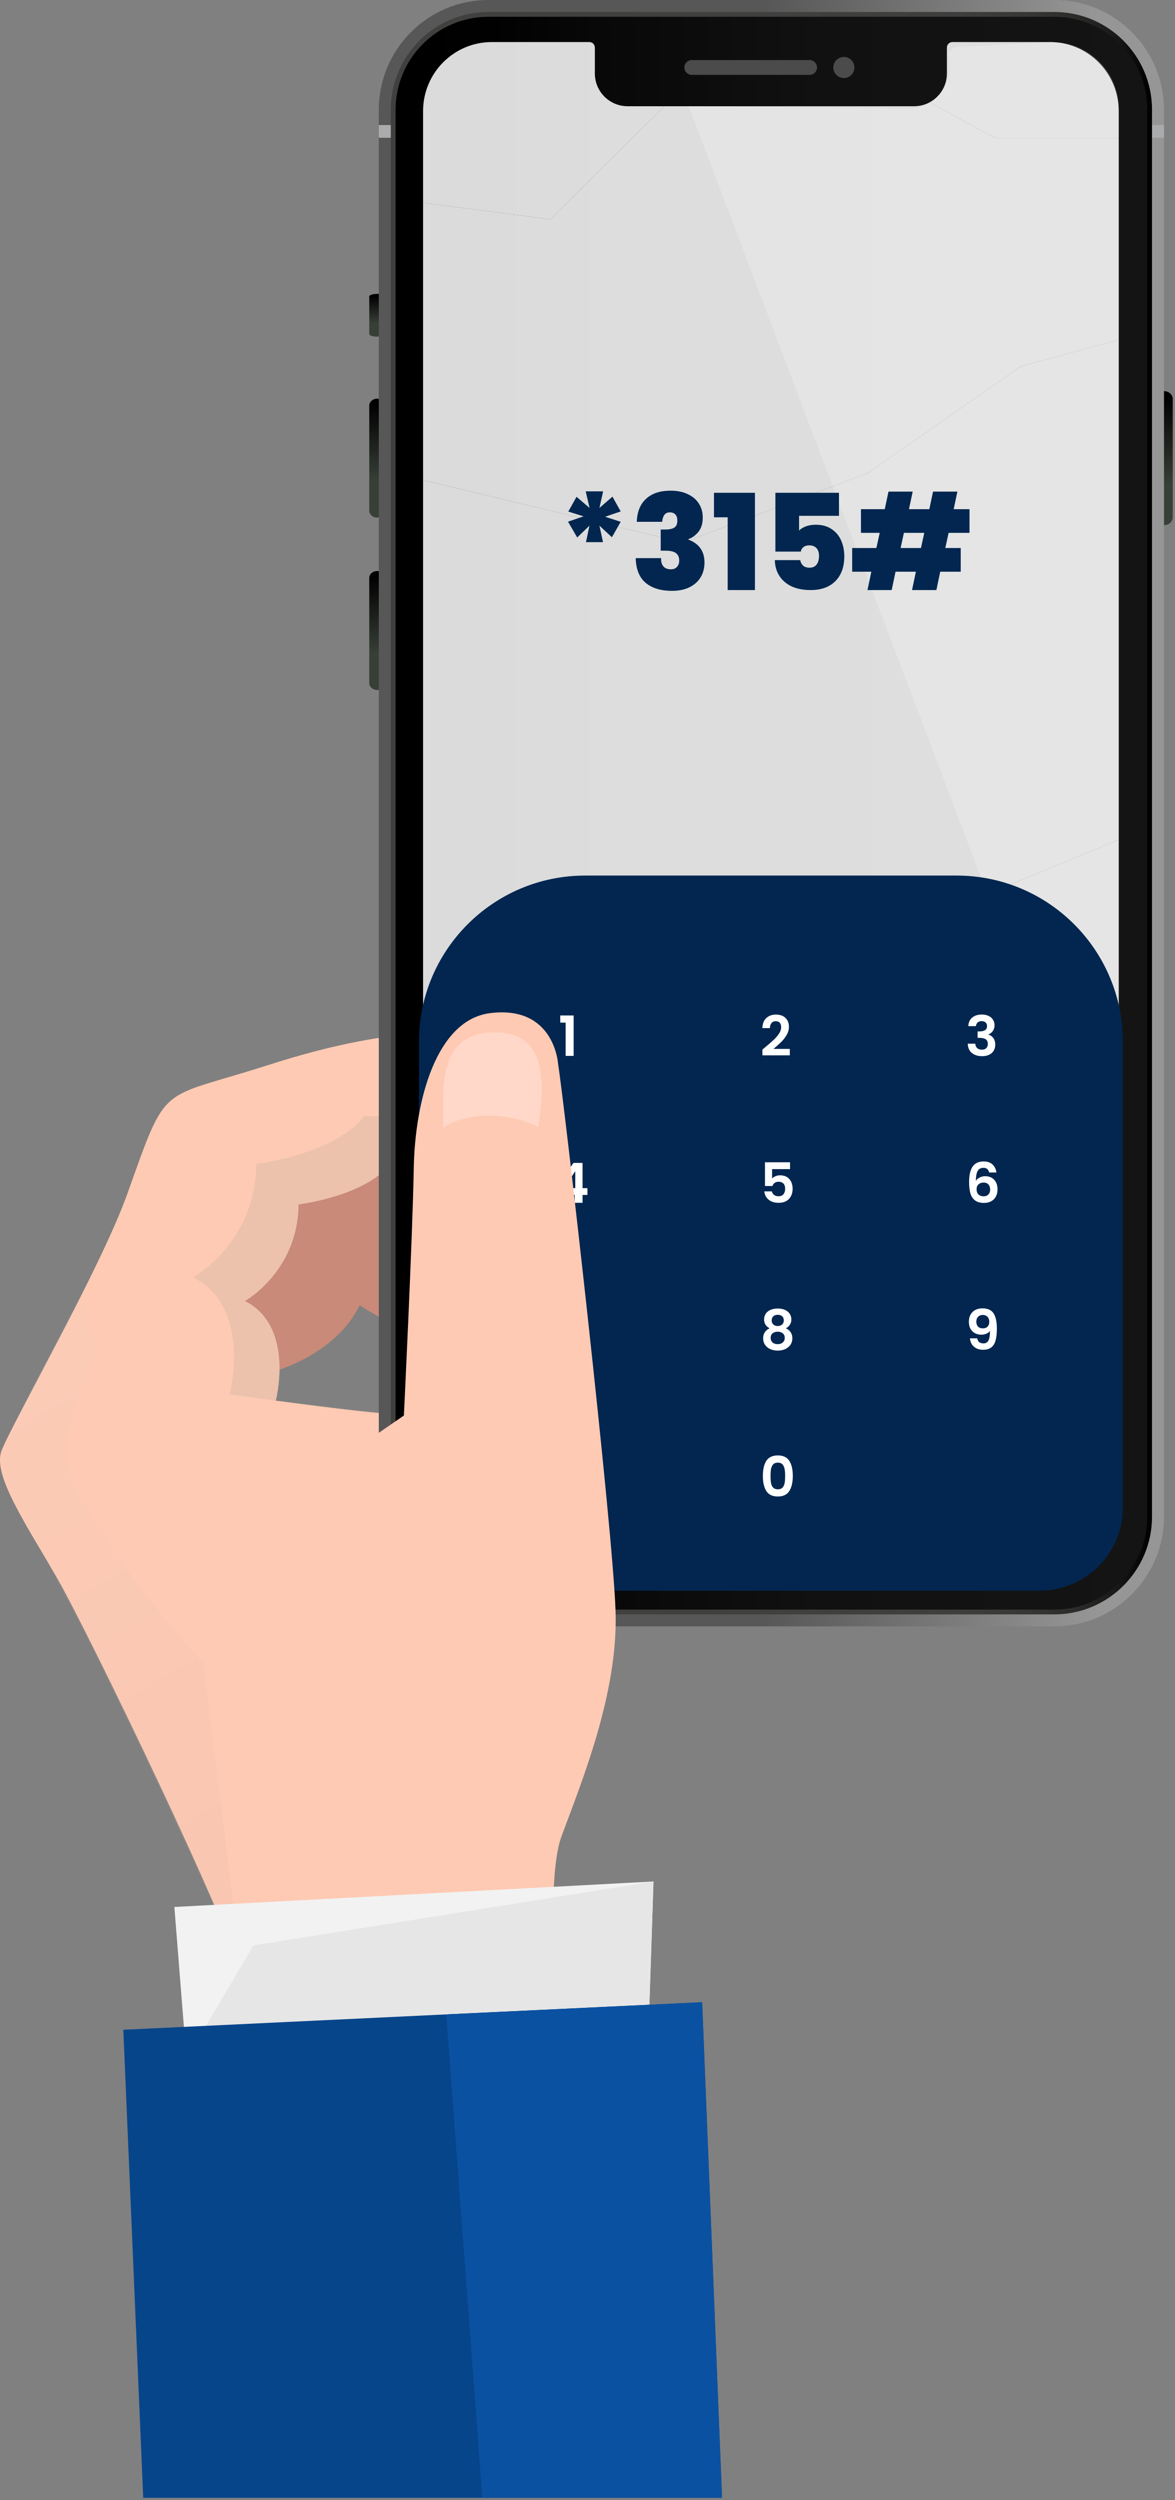 <svg width="424" height="902" viewBox="0 0 424 902" fill="none" xmlns="http://www.w3.org/2000/svg">
<rect x="0" y="0" width="424" height="902" fill="#808080" stroke="none"/>
<path d="M94.004 496.207C94.004 496.207 120.173 490.852 129.76 470.889C129.76 470.889 160.665 491.179 176.253 486.043C176.253 486.043 208.188 516.968 223.285 506.106C238.376 495.241 211.153 462.884 211.153 462.884L158.772 415.256L135.002 409.682L106.877 415.088C106.877 415.088 86.863 423.723 87.108 425.202C87.346 426.684 76.24 447.689 75.957 449.792C75.676 451.889 72.477 471.072 73.631 473.741C74.78 476.412 94.004 496.207 94.004 496.207Z" fill="#C98A79"/>
<path d="M150.267 511.099C150.367 512.24 99.51 505.308 99.51 505.308C99.51 505.308 106.547 478.532 88.353 469.369C88.353 469.369 107.502 458.736 107.732 434.505C107.732 434.505 131.811 431.63 140.938 419.781L197.61 421.839L192.891 384.313L168.923 373.688C168.923 373.688 147.445 367.917 96.737 384.255C56.935 397.083 60.639 389.542 45.95 430.691C36.281 457.793 3.799 514.552 0.529 523.472C-2.74 532.403 9.752 550.358 21.009 570.027C32.262 589.696 83.983 696.75 87.559 714.201C91.128 731.648 154.881 723.532 154.881 723.532L150.267 511.099Z" fill="#FFCAB3"/>
<path d="M142.479 509.896L142.496 510.684C129.968 509.4 106.164 506.203 100.666 505.46C118.268 507.751 142.556 510.752 142.479 509.896Z" fill="#FFCAB3"/>
<path d="M142.494 510.684C147.185 511.167 150.297 511.38 150.267 511.099L154.884 723.529C154.884 723.529 151.872 723.908 147.132 724.33L142.494 510.684Z" fill="#FFCAB3"/>
<g opacity="0.5">
<path d="M196.756 421.809L140.94 419.779C140.461 420.407 139.929 421.005 139.367 421.58C131.834 429.333 117.81 432.728 111.265 433.935C111.263 433.941 111.259 433.941 111.259 433.941C110.991 433.988 110.729 434.033 110.488 434.08H110.48C110.237 434.12 110.012 434.161 109.799 434.197C109.79 434.199 109.782 434.197 109.771 434.199C109.567 434.237 109.371 434.265 109.192 434.291C109.184 434.293 109.182 434.297 109.171 434.293C108.996 434.325 108.835 434.348 108.686 434.369C108.671 434.369 108.656 434.376 108.639 434.376C108.358 434.422 108.132 434.45 107.981 434.467C107.964 434.469 107.956 434.474 107.939 434.474C107.811 434.493 107.734 434.501 107.734 434.501C107.504 458.731 88.355 469.365 88.355 469.365C106.549 478.528 99.512 505.304 99.512 505.304C99.512 505.304 99.921 505.359 100.666 505.459C90.668 504.159 82.832 503.09 82.832 503.09C82.832 503.09 91.107 471.63 69.725 460.858C69.725 460.858 92.226 448.364 92.495 419.894C92.495 419.894 120.79 416.514 131.517 402.594L140.519 402.922C142.008 391.722 145.11 380.829 150.186 372.938C163.048 372.108 168.927 373.683 168.927 373.683L192.203 384.002C192.812 388.604 193.704 395.842 194.781 404.888L195.487 404.918L197.616 421.835L196.756 421.809Z" fill="#D9BAA6"/>
</g>
<path opacity="0.14" d="M213.794 514.998C220.224 523.863 169.991 595.595 164.749 605.933C163.661 608.079 118.438 628.746 114.865 629.144C97.665 631.042 78.554 605.565 72.728 599.307C65.855 591.915 50.477 573.987 41.57 559.637C23.425 530.416 16.974 530.367 33.152 492.475C36.366 484.949 29.504 466.421 28.45 468.838C26.93 472.316 3.892 513.946 1.383 523.228C-1.169 532.668 8.835 547.186 7.894 547.754L11.433 553.931C30.651 584.153 77.956 689.072 77.956 689.072L91.895 726.139L199.319 694.106C195.392 659.502 214.78 649.683 221.721 592.592C222.704 584.495 219.49 521.751 213.794 514.998Z" fill="url(#paint0_linear_555_141)"/>
<path d="M136.041 186.745C134.5 186.745 133.246 185.612 133.246 184.22V146.36C133.246 144.968 134.5 143.835 136.041 143.835C137.582 143.835 138.835 144.968 138.835 146.36V184.22C138.835 185.612 137.582 186.745 136.041 186.745Z" fill="url(#paint1_linear_555_141)"/>
<path d="M420.031 189.471C418.294 189.471 416.881 188.194 416.881 186.625V143.952C416.881 142.384 418.294 141.109 420.031 141.109C421.768 141.109 423.181 142.386 423.181 143.952V186.625C423.181 188.196 421.768 189.471 420.031 189.471Z" fill="url(#paint2_linear_555_141)"/>
<path d="M136.041 121.436C134.5 121.436 133.246 121.029 133.246 120.529V106.939C133.246 106.439 134.5 106.032 136.041 106.032C137.582 106.032 138.835 106.439 138.835 106.939V120.529C138.835 121.031 137.582 121.436 136.041 121.436Z" fill="url(#paint3_linear_555_141)"/>
<path d="M136.041 248.925C134.5 248.925 133.246 247.793 133.246 246.401V208.54C133.246 207.148 134.5 206.016 136.041 206.016C137.582 206.016 138.835 207.148 138.835 208.54V246.401C138.835 247.793 137.582 248.925 136.041 248.925Z" fill="url(#paint4_linear_555_141)"/>
<path d="M176.253 586.75C154.438 586.75 136.691 569.003 136.691 547.189V39.561C136.691 17.747 154.438 0 176.253 0H380.465C402.28 0 420.025 17.747 420.025 39.561V547.189C420.025 569.003 402.278 586.75 380.465 586.75H176.253Z" fill="url(#paint5_linear_555_141)"/>
<path d="M420.027 45.114H136.691V49.718H420.027V45.114Z" fill="#AAABAC"/>
<path d="M176.254 582.427C156.824 582.427 141.016 566.619 141.016 547.188V39.561C141.016 20.13 156.824 4.322 176.254 4.322H380.467C399.897 4.322 415.705 20.13 415.705 39.561V547.188C415.705 566.619 399.897 582.427 380.467 582.427H176.254Z" fill="url(#paint6_linear_555_141)"/>
<path d="M176.256 580.696C157.781 580.696 142.75 565.665 142.75 547.188V39.561C142.75 21.086 157.781 6.053 176.256 6.053H380.469C398.946 6.053 413.974 21.084 413.974 39.561V547.188C413.974 565.665 398.943 580.696 380.469 580.696H176.256Z" fill="url(#paint7_linear_555_141)"/>
<path d="M292.155 21.678H249.616C248.141 21.678 246.947 22.874 246.947 24.347C246.947 25.822 248.143 27.016 249.616 27.016H292.155C293.63 27.016 294.824 25.82 294.824 24.347C294.824 22.872 293.628 21.678 292.155 21.678Z" fill="#4B4B4C"/>
<path d="M308.319 24.347C308.319 26.452 306.614 28.157 304.509 28.157C302.406 28.157 300.699 26.452 300.699 24.347C300.699 22.244 302.404 20.537 304.509 20.537C306.612 20.537 308.319 22.244 308.319 24.347Z" fill="#4B4B4C"/>
<g opacity="0.8">
<path d="M239.752 38.324H226.435C219.924 38.324 214.645 33.022 214.645 26.481V17.159C214.645 16.067 213.764 15.184 212.678 15.184H177.459C163.771 15.184 152.676 26.328 152.676 40.076V73.175L198.565 79.124L239.752 38.324Z" fill="white"/>
<path d="M403.672 49.718V40.074C403.672 26.327 392.577 15.182 378.889 15.182H343.67C342.584 15.182 341.703 16.068 341.703 17.157V26.48C341.703 31.011 339.166 34.945 335.443 36.935L358.892 49.714H403.672V49.718Z" fill="white"/>
<path d="M319.332 350.849L308.922 391.915H278.177L263.114 427.707L250.62 447.241L152.676 500.071V546.673C152.676 560.421 163.771 571.565 177.459 571.565H378.892C392.58 571.565 403.676 560.421 403.676 546.673V302.959L338.073 330.028L319.332 350.849Z" fill="white"/>
<path d="M368.263 132.221L313.085 170.741L246.457 195.727L152.676 173.219V500.074L250.62 447.244L263.114 427.707L278.175 391.918H308.922L319.332 350.849L338.071 330.027L403.674 302.96V122.568L368.263 132.221Z" fill="white"/>
<path d="M313.085 170.741L368.263 132.22L403.674 122.568V49.718H358.893L335.444 36.939C333.795 37.822 331.913 38.325 329.915 38.325H239.752L198.565 79.122L152.676 73.176V173.221L246.455 195.729L313.085 170.741Z" fill="white"/>
</g>
<g opacity="0.3">
<path d="M403.68 40.087V546.682C403.68 560.423 392.583 571.564 378.882 571.564H177.451C163.772 571.564 152.674 560.423 152.674 546.682V40.087C152.674 26.324 163.772 15.184 177.451 15.184H212.681C213.764 15.184 214.637 16.08 214.637 17.161V26.49C214.637 33.029 219.926 38.337 226.422 38.337H329.907C331.905 38.337 333.799 37.818 335.445 36.943C339.172 34.944 341.692 31.03 341.692 26.49V17.161C341.692 16.078 342.588 15.184 343.669 15.184H378.878C392.58 15.184 403.68 26.324 403.68 40.087Z" fill="white"/>
</g>
<path opacity="0.2" d="M403.753 344.274V447.897L248.521 38.335L327.32 39.212C337.171 39.322 344.563 30.24 342.456 20.617C342.06 18.806 343.382 17.072 345.233 16.976L379.62 15.184C392.946 15.184 403.75 25.988 403.75 39.314C403.75 39.314 403.753 334.855 403.753 344.274Z" fill="white"/>
<path d="M151.18 375.878C151.18 342.741 178.043 315.878 211.18 315.878H345.18C378.317 315.878 405.18 342.741 405.18 375.878V543.878C405.18 560.447 391.748 573.878 375.18 573.878H151.18V375.878Z" fill="#02264F"/>
<path d="M202.175 368.94V366.36H206.995V380.94H204.115V368.94H202.175Z" fill="white"/>
<path d="M200.411 431.1V428.9L206.951 419.54H210.211V428.66H211.971V431.1H210.211V433.94H207.411V431.1H200.411ZM207.591 422.54L203.491 428.66H207.591V422.54Z" fill="white"/>
<path d="M211.133 474.48L205.813 486.94H202.973L208.333 474.8H201.493V472.4H211.133V474.48Z" fill="white"/>
<path d="M276.163 377.78C277.443 376.714 278.463 375.827 279.223 375.12C279.983 374.4 280.616 373.654 281.123 372.88C281.629 372.107 281.883 371.347 281.883 370.6C281.883 369.92 281.723 369.387 281.403 369C281.083 368.614 280.589 368.42 279.923 368.42C279.256 368.42 278.743 368.647 278.383 369.1C278.023 369.54 277.836 370.147 277.823 370.92H275.103C275.156 369.32 275.629 368.107 276.523 367.28C277.429 366.454 278.576 366.04 279.963 366.04C281.483 366.04 282.649 366.447 283.463 367.26C284.276 368.06 284.683 369.12 284.683 370.44C284.683 371.48 284.403 372.474 283.843 373.42C283.283 374.367 282.643 375.194 281.923 375.9C281.203 376.594 280.263 377.434 279.103 378.42H285.003V380.74H275.123V378.66L276.163 377.78Z" fill="white"/>
<path d="M285.083 421.78H278.603V425.2C278.883 424.853 279.283 424.573 279.803 424.36C280.323 424.133 280.876 424.02 281.463 424.02C282.529 424.02 283.403 424.253 284.083 424.72C284.763 425.187 285.256 425.787 285.563 426.52C285.869 427.24 286.023 428.013 286.023 428.84C286.023 430.373 285.583 431.607 284.703 432.54C283.836 433.473 282.596 433.94 280.983 433.94C279.463 433.94 278.249 433.56 277.343 432.8C276.436 432.04 275.923 431.047 275.803 429.82H278.523C278.643 430.353 278.909 430.78 279.323 431.1C279.749 431.42 280.289 431.58 280.943 431.58C281.729 431.58 282.323 431.333 282.723 430.84C283.123 430.347 283.323 429.693 283.323 428.88C283.323 428.053 283.116 427.427 282.703 427C282.303 426.56 281.709 426.34 280.923 426.34C280.363 426.34 279.896 426.48 279.523 426.76C279.149 427.04 278.883 427.413 278.723 427.88H276.043V419.32H285.083V421.78Z" fill="white"/>
<path d="M277.723 479.22C276.389 478.527 275.723 477.453 275.723 476C275.723 475.28 275.903 474.627 276.263 474.04C276.636 473.44 277.189 472.967 277.923 472.62C278.669 472.26 279.576 472.08 280.643 472.08C281.709 472.08 282.609 472.26 283.343 472.62C284.089 472.967 284.643 473.44 285.003 474.04C285.376 474.627 285.563 475.28 285.563 476C285.563 476.733 285.383 477.38 285.023 477.94C284.663 478.487 284.183 478.913 283.583 479.22C284.316 479.54 284.889 480.007 285.303 480.62C285.716 481.233 285.923 481.96 285.923 482.8C285.923 483.707 285.689 484.5 285.223 485.18C284.769 485.847 284.143 486.36 283.343 486.72C282.543 487.08 281.643 487.26 280.643 487.26C279.643 487.26 278.743 487.08 277.943 486.72C277.156 486.36 276.529 485.847 276.063 485.18C275.609 484.5 275.383 483.707 275.383 482.8C275.383 481.96 275.589 481.233 276.003 480.62C276.416 479.993 276.989 479.527 277.723 479.22ZM282.843 476.4C282.843 475.747 282.643 475.24 282.243 474.88C281.856 474.52 281.323 474.34 280.643 474.34C279.976 474.34 279.443 474.52 279.043 474.88C278.656 475.24 278.463 475.753 278.463 476.42C278.463 477.02 278.663 477.5 279.063 477.86C279.476 478.22 280.003 478.4 280.643 478.4C281.283 478.4 281.809 478.22 282.223 477.86C282.636 477.487 282.843 477 282.843 476.4ZM280.643 480.44C279.883 480.44 279.263 480.633 278.783 481.02C278.316 481.407 278.083 481.96 278.083 482.68C278.083 483.347 278.309 483.893 278.763 484.32C279.229 484.733 279.856 484.94 280.643 484.94C281.429 484.94 282.049 484.727 282.503 484.3C282.956 483.873 283.183 483.333 283.183 482.68C283.183 481.973 282.949 481.427 282.483 481.04C282.016 480.64 281.403 480.44 280.643 480.44Z" fill="white"/>
<path d="M275.283 532.46C275.283 530.154 275.696 528.347 276.523 527.04C277.363 525.734 278.749 525.08 280.683 525.08C282.616 525.08 283.996 525.734 284.823 527.04C285.663 528.347 286.083 530.154 286.083 532.46C286.083 534.78 285.663 536.6 284.823 537.92C283.996 539.24 282.616 539.9 280.683 539.9C278.749 539.9 277.363 539.24 276.523 537.92C275.696 536.6 275.283 534.78 275.283 532.46ZM283.323 532.46C283.323 531.474 283.256 530.647 283.123 529.98C283.003 529.3 282.749 528.747 282.363 528.32C281.989 527.894 281.429 527.68 280.683 527.68C279.936 527.68 279.369 527.894 278.983 528.32C278.609 528.747 278.356 529.3 278.223 529.98C278.103 530.647 278.043 531.474 278.043 532.46C278.043 533.474 278.103 534.327 278.223 535.02C278.343 535.7 278.596 536.254 278.983 536.68C279.369 537.094 279.936 537.3 280.683 537.3C281.429 537.3 281.996 537.094 282.383 536.68C282.769 536.254 283.023 535.7 283.143 535.02C283.263 534.327 283.323 533.474 283.323 532.46Z" fill="white"/>
<path d="M349.418 370.2C349.485 368.867 349.952 367.84 350.818 367.12C351.698 366.387 352.852 366.02 354.278 366.02C355.252 366.02 356.085 366.194 356.778 366.54C357.472 366.874 357.992 367.334 358.338 367.92C358.698 368.494 358.878 369.147 358.878 369.88C358.878 370.72 358.658 371.434 358.218 372.02C357.792 372.594 357.278 372.98 356.678 373.18V373.26C357.452 373.5 358.052 373.927 358.478 374.54C358.918 375.154 359.138 375.94 359.138 376.9C359.138 377.7 358.952 378.414 358.578 379.04C358.218 379.667 357.678 380.16 356.958 380.52C356.252 380.867 355.398 381.04 354.398 381.04C352.892 381.04 351.665 380.66 350.718 379.9C349.772 379.14 349.272 378.02 349.218 376.54H351.938C351.965 377.194 352.185 377.72 352.598 378.12C353.025 378.507 353.605 378.7 354.338 378.7C355.018 378.7 355.538 378.514 355.898 378.14C356.272 377.754 356.458 377.26 356.458 376.66C356.458 375.86 356.205 375.287 355.698 374.94C355.192 374.594 354.405 374.42 353.338 374.42H352.758V372.12H353.338C355.232 372.12 356.178 371.487 356.178 370.22C356.178 369.647 356.005 369.2 355.658 368.88C355.325 368.56 354.838 368.4 354.198 368.4C353.572 368.4 353.085 368.574 352.738 368.92C352.405 369.254 352.212 369.68 352.158 370.2H349.418Z" fill="white"/>
<path d="M356.938 423C356.805 422.44 356.572 422.02 356.238 421.74C355.918 421.46 355.452 421.32 354.838 421.32C353.918 421.32 353.238 421.693 352.798 422.44C352.372 423.173 352.152 424.373 352.138 426.04C352.458 425.507 352.925 425.093 353.538 424.8C354.152 424.493 354.818 424.34 355.538 424.34C356.405 424.34 357.172 424.527 357.838 424.9C358.505 425.273 359.025 425.82 359.398 426.54C359.772 427.247 359.958 428.1 359.958 429.1C359.958 430.047 359.765 430.893 359.378 431.64C359.005 432.373 358.452 432.947 357.718 433.36C356.985 433.773 356.112 433.98 355.098 433.98C353.712 433.98 352.618 433.673 351.818 433.06C351.032 432.447 350.478 431.593 350.158 430.5C349.852 429.393 349.698 428.033 349.698 426.42C349.698 423.98 350.118 422.14 350.958 420.9C351.798 419.647 353.125 419.02 354.938 419.02C356.338 419.02 357.425 419.4 358.198 420.16C358.972 420.92 359.418 421.867 359.538 423H356.938ZM354.898 426.64C354.192 426.64 353.598 426.847 353.118 427.26C352.638 427.673 352.398 428.273 352.398 429.06C352.398 429.847 352.618 430.467 353.058 430.92C353.512 431.373 354.145 431.6 354.958 431.6C355.678 431.6 356.245 431.38 356.658 430.94C357.085 430.5 357.298 429.907 357.298 429.16C357.298 428.387 357.092 427.773 356.678 427.32C356.278 426.867 355.685 426.64 354.898 426.64Z" fill="white"/>
<path d="M352.618 482.84C352.725 483.427 352.965 483.88 353.338 484.2C353.725 484.507 354.238 484.66 354.878 484.66C355.705 484.66 356.305 484.32 356.678 483.64C357.052 482.947 357.238 481.787 357.238 480.16C356.932 480.587 356.498 480.92 355.938 481.16C355.392 481.4 354.798 481.52 354.158 481.52C353.305 481.52 352.532 481.347 351.838 481C351.158 480.64 350.618 480.113 350.218 479.42C349.818 478.713 349.618 477.86 349.618 476.86C349.618 475.38 350.058 474.207 350.938 473.34C351.818 472.46 353.018 472.02 354.538 472.02C356.432 472.02 357.765 472.627 358.538 473.84C359.325 475.053 359.718 476.88 359.718 479.32C359.718 481.053 359.565 482.473 359.258 483.58C358.965 484.687 358.452 485.527 357.718 486.1C356.998 486.673 356.012 486.96 354.758 486.96C353.772 486.96 352.932 486.773 352.238 486.4C351.545 486.013 351.012 485.513 350.638 484.9C350.278 484.273 350.072 483.587 350.018 482.84H352.618ZM354.738 479.24C355.432 479.24 355.978 479.027 356.378 478.6C356.778 478.173 356.978 477.6 356.978 476.88C356.978 476.093 356.765 475.487 356.338 475.06C355.925 474.62 355.358 474.4 354.638 474.4C353.918 474.4 353.345 474.627 352.918 475.08C352.505 475.52 352.298 476.107 352.298 476.84C352.298 477.547 352.498 478.127 352.898 478.58C353.312 479.02 353.925 479.24 354.738 479.24Z" fill="white"/>
<path d="M201.384 383.816C203.562 397.115 221.2 551.71 222.13 581.374C223.058 611.04 209.875 642.834 202.576 662.599C195.28 682.366 203.289 759.613 204.558 771.728C205.826 783.839 91.255 743.854 91.255 743.854L68.883 563.618L145.743 510.684C145.743 510.684 148.876 446.424 149.295 421.715C149.712 397.011 157.466 367.947 176.871 365.508C200.143 362.594 201.384 383.816 201.384 383.816Z" fill="#FFCAB3"/>
<path opacity="0.3" d="M178.465 409.66L179.324 372.478C155.663 372.019 160.641 396.934 159.9 407.693L178.465 409.66Z" fill="#FBE7DE"/>
<path d="M193.874 411.282C193.704 403.317 202.718 373.002 179.439 372.467C155.637 371.918 160.639 396.91 159.9 407.693" fill="#FFD8CA"/>
<path d="M201.463 416.479C200.982 423.241 190.399 427.994 177.822 427.094C165.239 426.195 155.423 419.978 155.897 413.221C156.361 406.458 166.95 401.708 179.525 402.602C192.111 403.504 201.927 409.711 201.463 416.479Z" fill="#FFCAB3"/>
<path d="M233.869 737.15L67.285 742.805L62.92 687.987L235.815 678.79L233.869 737.15Z" fill="#F2F2F2"/>
<path d="M233.869 737.15L67.285 742.805L91.466 701.852L235.815 678.79L233.869 737.15Z" fill="#E6E6E6"/>
<path d="M260.543 901.137L253.366 722.344L44.5 732.284L51.675 901.137H260.543Z" fill="#07458B"/>
<path d="M161.041 726.739L174.065 901.137H260.545L253.368 722.344L161.041 726.739Z" fill="#0B51A1"/>
<path d="M221.004 179.182L223.98 184.51L218.364 186.43L223.98 188.254L220.812 193.822L216.3 189.646L217.596 195.598H211.452L212.7 189.646L208.284 193.918L204.972 188.206L210.588 186.286L205.068 184.558L208.044 179.23L212.748 183.262L211.356 177.262H217.644L216.3 183.262L221.004 179.182ZM229.781 188.254C229.909 184.638 231.029 181.87 233.141 179.95C235.253 177.998 238.197 177.022 241.973 177.022C244.437 177.022 246.533 177.454 248.261 178.318C250.021 179.15 251.349 180.302 252.245 181.774C253.141 183.214 253.589 184.846 253.589 186.67C253.589 188.846 253.061 190.59 252.005 191.902C250.949 193.182 249.749 194.046 248.405 194.494V194.686C252.277 196.126 254.213 198.878 254.213 202.942C254.213 204.958 253.749 206.734 252.821 208.27C251.893 209.806 250.549 211.006 248.789 211.87C247.029 212.734 244.933 213.166 242.501 213.166C238.501 213.166 235.333 212.206 232.997 210.286C230.693 208.334 229.493 205.358 229.397 201.358H238.565C238.501 202.638 238.773 203.63 239.381 204.334C239.989 205.038 240.901 205.39 242.117 205.39C243.045 205.39 243.765 205.102 244.277 204.526C244.821 203.95 245.093 203.182 245.093 202.222C245.093 201.006 244.693 200.11 243.893 199.534C243.125 198.958 241.861 198.67 240.101 198.67H238.421V191.038H240.053C241.269 191.07 242.293 190.878 243.125 190.462C243.989 190.014 244.421 189.134 244.421 187.822C244.421 186.83 244.181 186.094 243.701 185.614C243.221 185.102 242.565 184.846 241.733 184.846C240.805 184.846 240.117 185.182 239.669 185.854C239.253 186.494 239.013 187.294 238.949 188.254H229.781ZM257.637 186.622V177.79H272.421V212.878H262.581V186.622H257.637ZM302.744 186.094H288.344V191.422C288.952 190.782 289.784 190.27 290.84 189.886C291.896 189.502 293.064 189.31 294.344 189.31C296.648 189.31 298.568 189.838 300.104 190.894C301.672 191.95 302.824 193.342 303.56 195.07C304.296 196.798 304.664 198.686 304.664 200.734C304.664 204.51 303.592 207.486 301.448 209.662C299.304 211.806 296.328 212.878 292.52 212.878C289.864 212.878 287.56 212.43 285.608 211.534C283.688 210.606 282.216 209.326 281.192 207.694C280.168 206.062 279.64 204.19 279.608 202.078H288.776C288.872 202.814 289.192 203.454 289.736 203.998C290.28 204.542 291.08 204.814 292.136 204.814C293.256 204.814 294.104 204.43 294.68 203.662C295.256 202.894 295.544 201.87 295.544 200.59C295.544 199.342 295.24 198.398 294.632 197.758C294.024 197.086 293.144 196.75 291.992 196.75C291.128 196.75 290.424 196.974 289.88 197.422C289.368 197.838 289.064 198.366 288.968 199.006H279.8V177.79H302.744V186.094ZM342.309 192.238L341.109 197.71H346.677V206.254H339.285L337.893 212.878H329.109L330.501 206.254H323.157L321.765 212.878H313.029L314.421 206.254H307.509V197.71H316.245L317.445 192.238H310.677V183.694H319.269L320.613 177.358H329.349L328.005 183.694H335.349L336.693 177.358H345.477L344.133 183.694H349.845V192.238H342.309ZM333.525 192.238H326.181L324.981 197.71H332.325L333.525 192.238Z" fill="#02264F"/>
<defs>
<linearGradient id="paint0_linear_555_141" x1="219.635" y1="733.041" x2="-22.277" y2="325.495" gradientUnits="userSpaceOnUse">
<stop offset="0.274" stop-color="#D9BAA6"/>
<stop offset="0.435" stop-color="#DEC3B1"/>
<stop offset="0.716" stop-color="#EDDACE"/>
<stop offset="1" stop-color="#FFF7F2"/>
</linearGradient>
<linearGradient id="paint1_linear_555_141" x1="136.04" y1="144.634" x2="136.04" y2="185.79" gradientUnits="userSpaceOnUse">
<stop offset="0.029"/>
<stop offset="0.703" stop-color="#383F37"/>
</linearGradient>
<linearGradient id="paint2_linear_555_141" x1="420.031" y1="142.008" x2="420.031" y2="188.397" gradientUnits="userSpaceOnUse">
<stop offset="0.029"/>
<stop offset="0.703" stop-color="#383F37"/>
</linearGradient>
<linearGradient id="paint3_linear_555_141" x1="136.04" y1="106.32" x2="136.04" y2="121.094" gradientUnits="userSpaceOnUse">
<stop offset="0.029"/>
<stop offset="0.703" stop-color="#383F37"/>
</linearGradient>
<linearGradient id="paint4_linear_555_141" x1="136.04" y1="206.815" x2="136.04" y2="247.972" gradientUnits="userSpaceOnUse">
<stop offset="0.029"/>
<stop offset="0.703" stop-color="#383F37"/>
</linearGradient>
<linearGradient id="paint5_linear_555_141" x1="136.692" y1="293.376" x2="420.027" y2="293.376" gradientUnits="userSpaceOnUse">
<stop offset="0.492" stop-color="#575757"/>
<stop offset="0.916" stop-color="#969696"/>
</linearGradient>
<linearGradient id="paint6_linear_555_141" x1="141.016" y1="293.375" x2="415.706" y2="293.375" gradientUnits="userSpaceOnUse">
<stop offset="0.08" stop-color="#40403F"/>
<stop offset="0.5" stop-color="#40403F"/>
<stop offset="0.745" stop-color="#3E3E3D"/>
<stop offset="0.833" stop-color="#373736"/>
<stop offset="0.896" stop-color="#2C2C2B"/>
<stop offset="0.947" stop-color="#1B1B1A"/>
<stop offset="0.99" stop-color="#050505"/>
<stop offset="0.998"/>
</linearGradient>
<linearGradient id="paint7_linear_555_141" x1="142.75" y1="293.375" x2="413.976" y2="293.375" gradientUnits="userSpaceOnUse">
<stop/>
<stop offset="0.13" stop-color="#010101"/>
<stop offset="0.269" stop-color="#080808"/>
<stop offset="0.562" stop-color="#111111"/>
<stop offset="1" stop-color="#141414"/>
</linearGradient>
</defs>
</svg>
